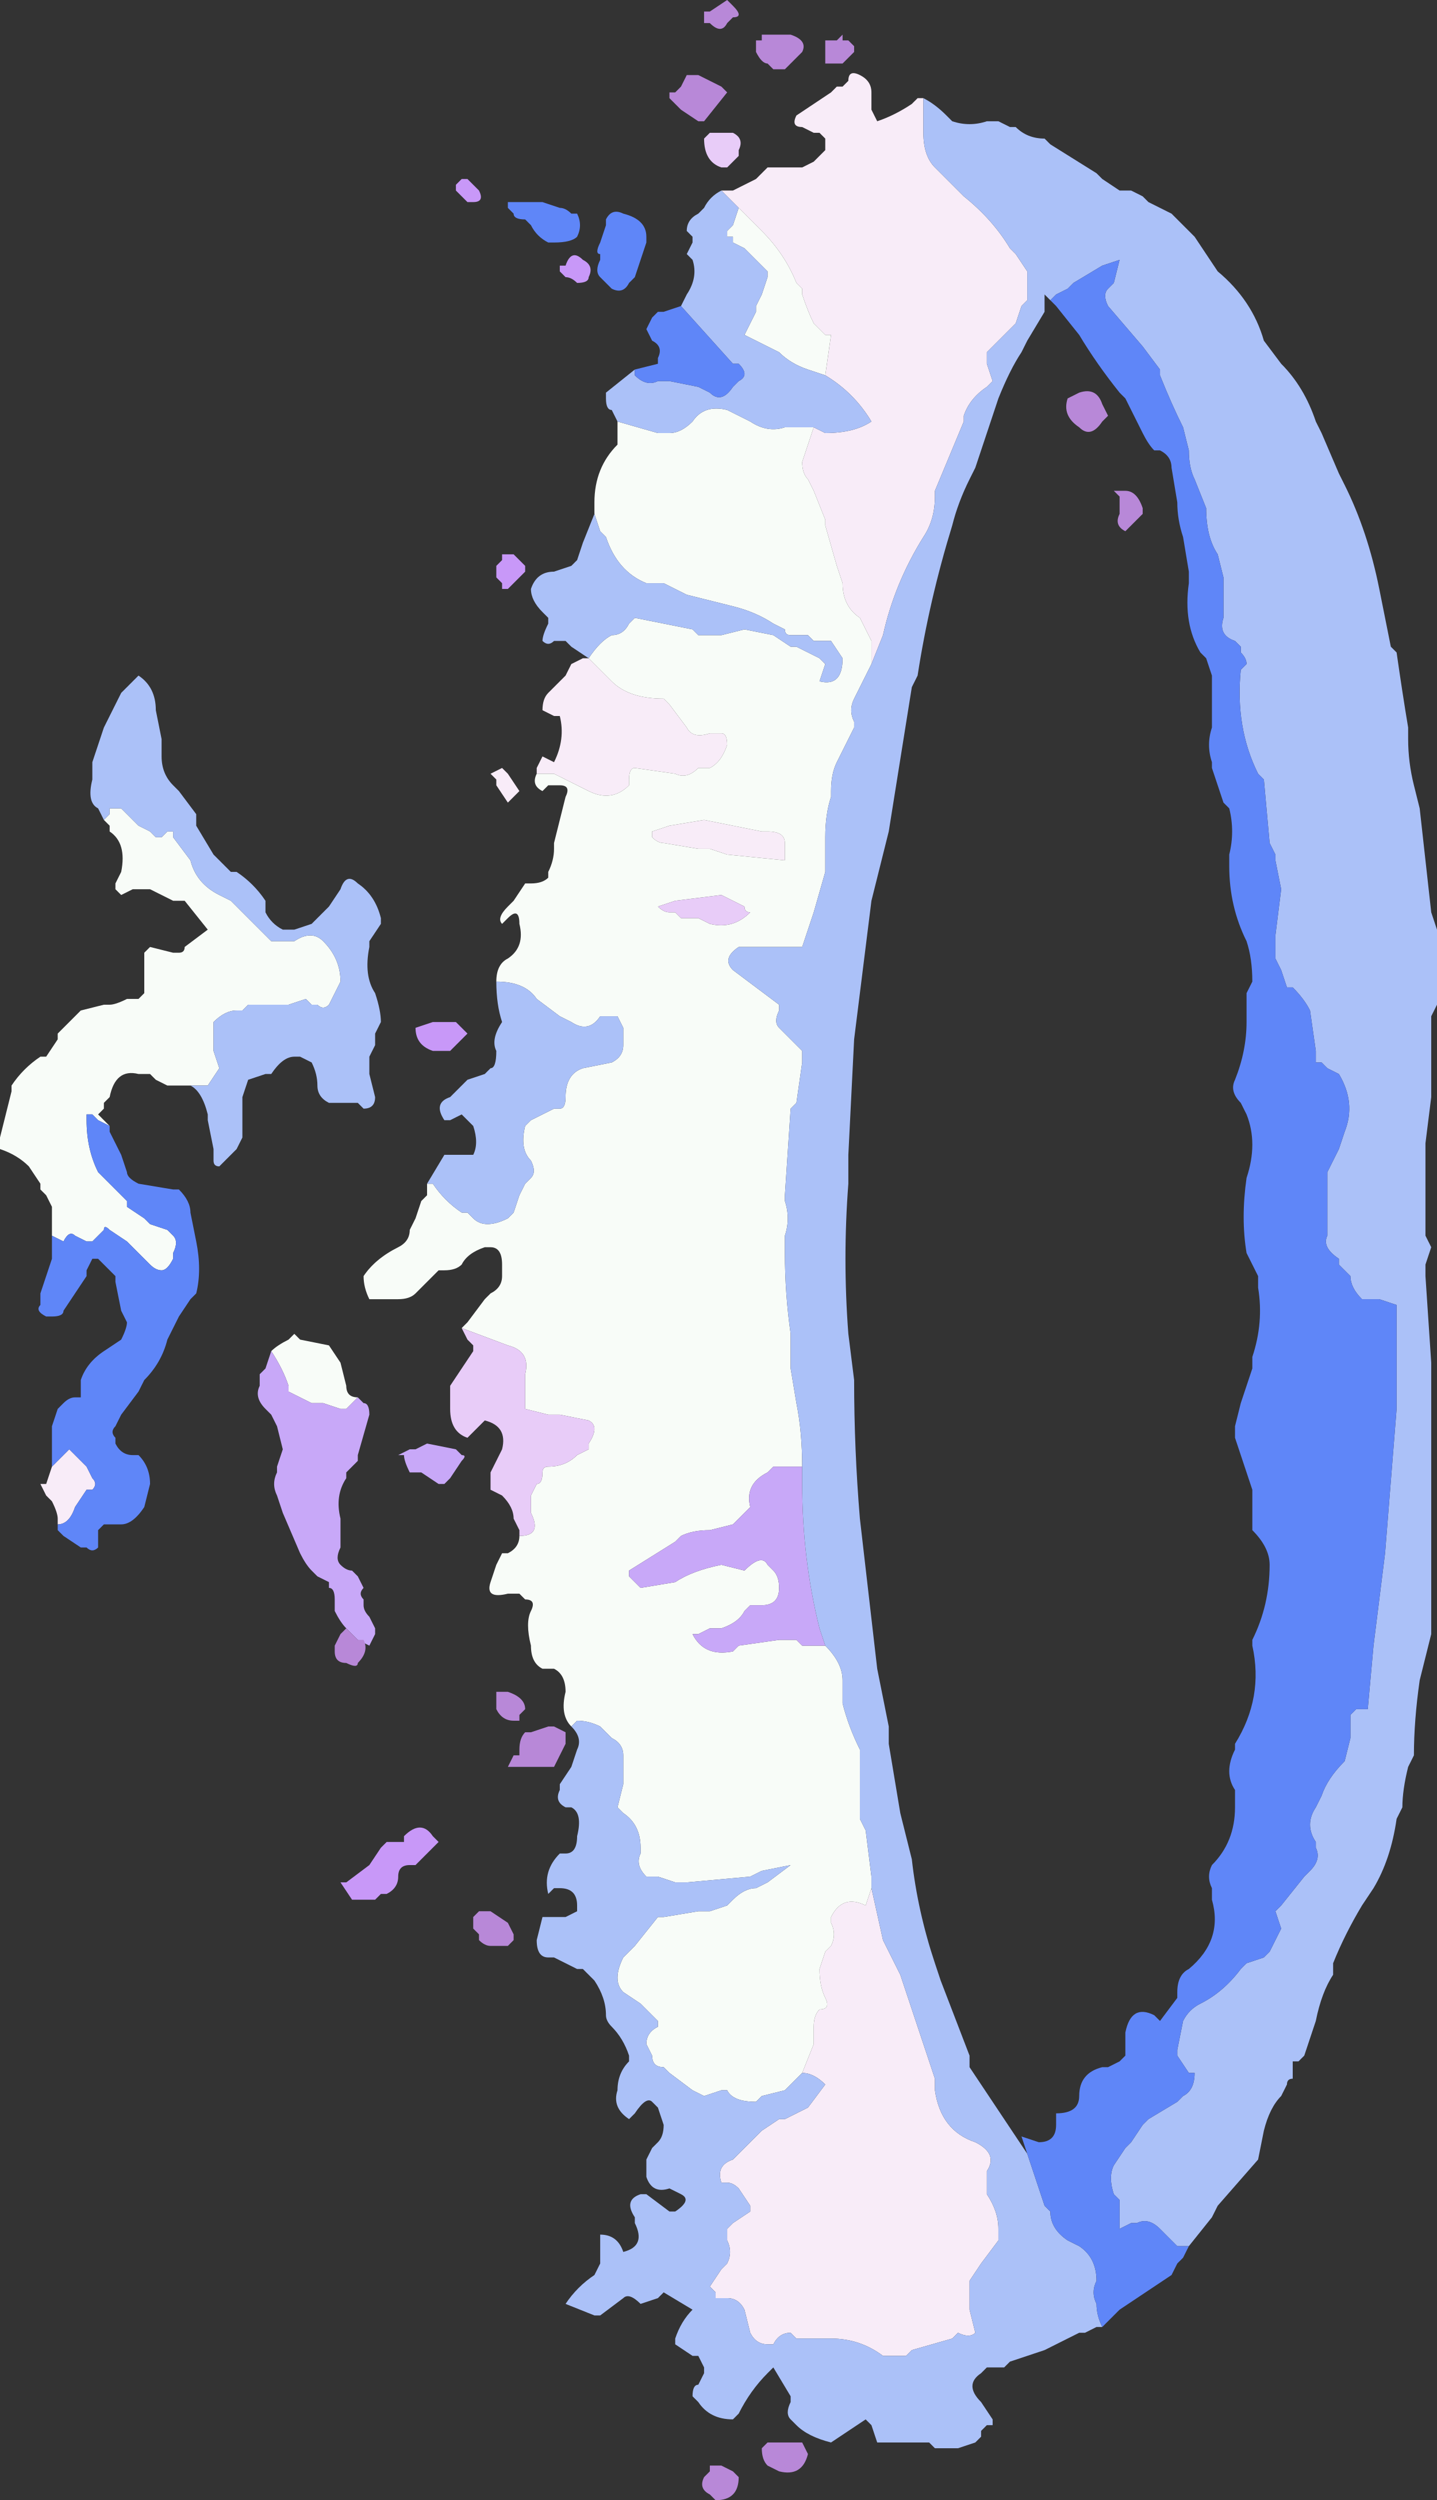 <?xml version="1.0" encoding="UTF-8" standalone="no"?>
<svg xmlns:xlink="http://www.w3.org/1999/xlink" height="21.65px" width="12.45px" xmlns="http://www.w3.org/2000/svg">
  <rect width="100%" height="100%" fill="#333333" stroke="none"/>
  <g transform="matrix(1.0, 0.0, 0.0, 1.0, 2.5, 14.45)">
    <path d="M5.5 -13.6 L5.5 -13.3 Q5.5 -13.1 5.6 -13.0 L5.8 -12.8 5.85 -12.75 Q6.1 -12.55 6.25 -12.3 L6.3 -12.25 6.4 -12.1 6.4 -12.05 Q6.4 -12.0 6.4 -11.95 L6.4 -11.85 6.35 -11.8 6.3 -11.65 6.25 -11.6 6.05 -11.4 6.05 -11.3 6.1 -11.15 6.05 -11.1 Q5.9 -11.0 5.85 -10.85 L5.85 -10.8 5.6 -10.2 5.6 -10.15 Q5.6 -9.95 5.5 -9.8 5.25 -9.4 5.15 -8.95 L5.05 -8.7 5.05 -8.9 4.95 -9.1 Q4.8 -9.2 4.8 -9.4 L4.75 -9.55 4.65 -9.9 4.65 -9.95 4.55 -10.2 4.5 -10.3 Q4.45 -10.35 4.45 -10.45 L4.55 -10.75 4.65 -10.7 Q4.9 -10.7 5.05 -10.8 4.9 -11.05 4.65 -11.2 L4.7 -11.55 4.65 -11.55 4.6 -11.6 4.55 -11.65 Q4.5 -11.75 4.45 -11.9 L4.45 -11.95 4.4 -12.0 Q4.3 -12.25 4.1 -12.45 L3.95 -12.6 3.9 -12.65 3.75 -12.8 3.8 -12.8 3.85 -12.8 4.05 -12.9 4.15 -13.0 4.2 -13.0 Q4.3 -13.0 4.45 -13.0 L4.55 -13.05 4.6 -13.1 4.65 -13.15 4.65 -13.25 4.6 -13.3 4.55 -13.3 4.45 -13.35 Q4.35 -13.35 4.4 -13.45 L4.7 -13.65 4.75 -13.7 4.8 -13.7 4.85 -13.75 Q4.85 -13.85 4.95 -13.8 5.05 -13.75 5.05 -13.65 L5.05 -13.5 5.1 -13.4 Q5.25 -13.45 5.4 -13.55 L5.45 -13.6 5.5 -13.6 M5.05 1.9 L5.15 2.35 5.2 2.45 5.3 2.65 5.4 2.95 5.6 3.55 5.6 3.65 Q5.65 4.0 5.95 4.1 6.15 4.2 6.05 4.35 6.05 4.4 6.05 4.5 L6.05 4.55 Q6.15 4.7 6.15 4.85 L6.15 4.95 6.0 5.15 5.9 5.3 Q5.9 5.3 5.9 5.35 L5.9 5.55 5.95 5.75 Q5.9 5.8 5.8 5.75 L5.75 5.8 5.4 5.9 5.35 5.95 5.15 5.95 Q4.95 5.8 4.7 5.8 L4.65 5.8 4.4 5.8 4.35 5.75 Q4.25 5.75 4.2 5.85 L4.15 5.85 Q4.05 5.85 4.0 5.75 L3.95 5.55 Q3.9 5.45 3.8 5.45 L3.7 5.45 3.7 5.4 3.65 5.35 3.75 5.2 3.8 5.15 Q3.85 5.05 3.8 4.95 L3.8 4.85 3.85 4.8 4.0 4.7 4.0 4.65 3.9 4.5 Q3.85 4.45 3.8 4.45 L3.75 4.45 Q3.7 4.3 3.85 4.25 L4.1 4.0 4.25 3.9 4.3 3.9 4.5 3.8 4.65 3.6 Q4.55 3.5 4.45 3.5 L4.55 3.25 4.55 3.1 Q4.55 3.0 4.6 2.95 4.7 2.95 4.65 2.85 4.6 2.75 4.6 2.6 L4.65 2.45 4.7 2.4 Q4.75 2.3 4.7 2.2 L4.7 2.15 Q4.8 1.95 5.0 2.05 L5.05 1.9 M2.6 -8.75 L2.7 -8.65 2.8 -8.55 Q2.95 -8.4 3.25 -8.4 L3.3 -8.35 3.45 -8.15 Q3.5 -8.05 3.65 -8.1 L3.75 -8.1 Q3.8 -8.1 3.8 -8.0 3.75 -7.85 3.65 -7.8 L3.55 -7.8 Q3.45 -7.7 3.35 -7.75 L3.0 -7.8 Q2.95 -7.8 2.95 -7.7 L2.95 -7.65 Q2.8 -7.5 2.6 -7.6 L2.3 -7.75 2.15 -7.75 2.15 -7.8 2.2 -7.9 2.3 -7.85 Q2.4 -8.05 2.35 -8.25 L2.3 -8.25 2.2 -8.3 Q2.2 -8.4 2.25 -8.45 L2.3 -8.5 2.4 -8.6 2.45 -8.7 2.55 -8.75 2.6 -8.75 M4.3 -7.0 L3.8 -7.05 3.65 -7.1 3.55 -7.1 3.25 -7.15 Q3.2 -7.15 3.15 -7.2 L3.15 -7.25 3.3 -7.3 3.6 -7.35 4.1 -7.25 4.15 -7.25 Q4.3 -7.25 4.3 -7.15 L4.3 -7.0 M1.9 -7.75 L2.0 -7.6 2.0 -7.6 1.9 -7.5 1.8 -7.65 1.8 -7.7 1.75 -7.75 1.75 -7.75 1.85 -7.8 1.9 -7.75 M-2.0 -1.25 L-2.0 -1.3 Q-2.0 -1.35 -2.05 -1.45 L-2.1 -1.5 -2.1 -1.5 -2.15 -1.6 -2.1 -1.6 -2.05 -1.75 -1.95 -1.85 Q-1.9 -1.9 -1.9 -1.9 L-1.85 -1.85 -1.85 -1.85 -1.8 -1.8 -1.75 -1.75 -1.7 -1.65 Q-1.65 -1.6 -1.7 -1.55 L-1.75 -1.55 -1.85 -1.4 -1.85 -1.4 Q-1.9 -1.25 -2.0 -1.25" fill="#f8ecf8" fill-rule="evenodd" stroke="none"/>
    <path d="M5.05 -8.7 L4.9 -8.4 Q4.85 -8.3 4.9 -8.2 L4.9 -8.15 4.8 -7.95 4.75 -7.85 Q4.7 -7.75 4.7 -7.6 L4.7 -7.55 Q4.65 -7.4 4.65 -7.2 L4.65 -6.9 4.55 -6.55 4.45 -6.25 3.95 -6.25 3.95 -6.25 3.9 -6.25 Q3.75 -6.15 3.85 -6.05 L4.25 -5.75 4.25 -5.7 Q4.2 -5.6 4.25 -5.55 L4.3 -5.5 4.35 -5.45 4.45 -5.35 4.45 -5.25 4.4 -4.9 4.35 -4.85 4.3 -4.1 4.3 -4.05 Q4.35 -3.9 4.3 -3.75 L4.3 -3.6 Q4.3 -3.25 4.35 -2.9 L4.35 -2.6 4.4 -2.3 Q4.45 -2.05 4.45 -1.75 L4.35 -1.75 4.2 -1.75 4.15 -1.7 Q3.95 -1.6 4.0 -1.4 L3.95 -1.35 3.85 -1.25 3.65 -1.2 Q3.5 -1.2 3.4 -1.15 L3.35 -1.1 2.95 -0.85 2.95 -0.8 3.0 -0.75 3.05 -0.7 3.35 -0.75 Q3.5 -0.85 3.75 -0.9 L3.95 -0.85 Q4.1 -1.0 4.15 -0.9 L4.2 -0.85 Q4.25 -0.8 4.25 -0.7 4.25 -0.55 4.1 -0.55 L4.0 -0.55 3.95 -0.5 Q3.9 -0.4 3.75 -0.35 L3.65 -0.35 3.55 -0.3 3.5 -0.3 Q3.6 -0.1 3.85 -0.15 L3.9 -0.2 4.25 -0.25 4.4 -0.25 4.45 -0.2 4.65 -0.2 4.65 -0.2 Q4.8 -0.05 4.8 0.1 L4.8 0.3 Q4.85 0.5 4.95 0.7 L4.95 1.3 5.0 1.4 5.05 1.8 5.05 1.9 5.0 2.05 Q4.8 1.95 4.7 2.15 L4.7 2.2 Q4.75 2.3 4.7 2.4 L4.65 2.45 4.6 2.6 Q4.6 2.75 4.65 2.85 4.7 2.95 4.6 2.95 4.55 3.0 4.55 3.1 L4.55 3.25 4.45 3.5 4.35 3.6 4.3 3.65 4.1 3.7 4.05 3.75 Q3.85 3.75 3.8 3.65 L3.75 3.65 3.6 3.7 3.5 3.65 3.3 3.5 3.25 3.45 Q3.15 3.45 3.15 3.35 L3.1 3.25 Q3.1 3.15 3.2 3.1 L3.2 3.05 3.15 3.0 3.05 2.9 2.9 2.8 Q2.8 2.7 2.9 2.5 L3.0 2.4 3.2 2.15 3.25 2.15 3.55 2.1 3.65 2.1 3.8 2.05 3.85 2.0 Q3.95 1.9 4.05 1.9 L4.15 1.85 4.35 1.7 4.1 1.75 4.0 1.8 3.45 1.85 3.35 1.85 3.2 1.8 3.1 1.8 Q3.0 1.7 3.05 1.6 L3.05 1.55 Q3.05 1.35 2.9 1.25 L2.85 1.2 2.9 1.0 2.9 0.75 Q2.9 0.65 2.8 0.6 L2.7 0.5 Q2.6 0.45 2.5 0.45 L2.45 0.5 Q2.35 0.4 2.4 0.2 2.4 0.05 2.3 0.0 L2.2 0.0 Q2.1 -0.05 2.1 -0.2 2.05 -0.4 2.1 -0.5 2.15 -0.6 2.05 -0.6 L2.0 -0.65 1.9 -0.65 Q1.7 -0.6 1.75 -0.75 L1.8 -0.9 1.85 -1.0 1.9 -1.0 Q2.0 -1.05 2.0 -1.15 2.2 -1.15 2.1 -1.35 2.1 -1.4 2.1 -1.5 L2.15 -1.6 Q2.2 -1.6 2.2 -1.7 2.2 -1.75 2.25 -1.75 2.4 -1.75 2.5 -1.85 L2.6 -1.9 2.6 -1.95 Q2.7 -2.1 2.6 -2.15 L2.35 -2.2 2.25 -2.2 2.05 -2.25 2.05 -2.3 Q2.05 -2.45 2.05 -2.55 2.1 -2.75 1.9 -2.8 L1.5 -2.95 1.55 -3.0 1.7 -3.2 1.75 -3.25 Q1.85 -3.3 1.85 -3.4 L1.85 -3.5 Q1.85 -3.65 1.75 -3.65 L1.7 -3.65 Q1.55 -3.6 1.5 -3.5 1.45 -3.45 1.35 -3.45 L1.3 -3.45 1.1 -3.25 Q1.05 -3.2 0.95 -3.2 L0.8 -3.2 0.7 -3.2 Q0.65 -3.3 0.65 -3.4 L0.65 -3.4 Q0.75 -3.55 0.95 -3.65 1.05 -3.7 1.05 -3.8 L1.1 -3.9 1.15 -4.05 1.2 -4.1 1.2 -4.2 1.25 -4.2 Q1.35 -4.05 1.5 -3.95 L1.55 -3.95 1.6 -3.9 Q1.7 -3.8 1.9 -3.9 L1.95 -3.95 2.0 -4.1 2.05 -4.2 2.1 -4.25 Q2.15 -4.3 2.1 -4.4 2.0 -4.5 2.05 -4.7 L2.1 -4.75 2.1 -4.75 Q2.2 -4.8 2.3 -4.85 L2.35 -4.85 Q2.4 -4.85 2.4 -4.95 2.4 -5.15 2.55 -5.2 L2.8 -5.25 Q2.9 -5.3 2.9 -5.4 L2.9 -5.55 2.85 -5.65 2.7 -5.65 Q2.6 -5.5 2.45 -5.6 L2.35 -5.65 2.15 -5.8 Q2.05 -5.95 1.8 -5.95 1.8 -6.1 1.9 -6.15 2.05 -6.25 2.0 -6.45 2.0 -6.6 1.9 -6.5 L1.85 -6.45 Q1.8 -6.5 1.9 -6.6 L1.95 -6.65 2.05 -6.8 2.1 -6.8 Q2.2 -6.8 2.25 -6.85 L2.25 -6.9 Q2.3 -7.0 2.3 -7.1 L2.3 -7.15 2.4 -7.55 Q2.45 -7.65 2.35 -7.65 L2.3 -7.65 2.25 -7.65 2.2 -7.6 Q2.1 -7.65 2.15 -7.75 L2.3 -7.75 2.6 -7.6 Q2.8 -7.5 2.95 -7.65 L2.95 -7.7 Q2.95 -7.8 3.0 -7.8 L3.35 -7.75 Q3.45 -7.7 3.55 -7.8 L3.65 -7.8 Q3.75 -7.85 3.8 -8.0 3.8 -8.1 3.75 -8.1 L3.65 -8.1 Q3.5 -8.05 3.45 -8.15 L3.3 -8.35 3.25 -8.4 Q2.95 -8.4 2.8 -8.55 L2.7 -8.65 2.6 -8.75 2.6 -8.75 Q2.7 -8.9 2.8 -8.95 2.9 -8.95 2.95 -9.05 L3.0 -9.1 3.5 -9.0 3.55 -8.95 3.75 -8.95 3.95 -9.0 4.2 -8.95 4.35 -8.85 4.4 -8.85 Q4.5 -8.8 4.6 -8.75 L4.65 -8.7 4.6 -8.55 Q4.8 -8.5 4.8 -8.75 L4.7 -8.9 4.6 -8.9 4.55 -8.9 4.5 -8.95 4.35 -8.95 Q4.3 -8.95 4.3 -9.0 L4.2 -9.05 Q4.05 -9.15 3.85 -9.2 L3.45 -9.3 3.25 -9.4 3.1 -9.4 Q2.85 -9.5 2.75 -9.8 L2.7 -9.85 2.65 -10.0 2.65 -10.1 Q2.65 -10.4 2.85 -10.6 L2.85 -10.8 3.2 -10.7 3.3 -10.7 Q3.4 -10.7 3.5 -10.8 3.6 -10.95 3.8 -10.9 L4.0 -10.8 Q4.15 -10.7 4.3 -10.75 L4.55 -10.75 4.45 -10.45 Q4.45 -10.35 4.5 -10.3 L4.55 -10.2 4.65 -9.95 4.65 -9.9 4.75 -9.55 4.8 -9.4 Q4.8 -9.2 4.95 -9.1 L5.05 -8.9 5.05 -8.7 M4.65 -11.2 L4.5 -11.25 Q4.35 -11.3 4.25 -11.4 L3.95 -11.55 4.05 -11.75 4.05 -11.8 4.1 -11.9 4.15 -12.05 4.15 -12.1 3.95 -12.3 3.85 -12.35 3.85 -12.4 3.8 -12.4 3.8 -12.45 3.85 -12.5 3.9 -12.65 3.95 -12.6 4.1 -12.45 Q4.3 -12.25 4.4 -12.0 L4.45 -11.95 4.45 -11.9 Q4.5 -11.75 4.55 -11.65 L4.6 -11.6 4.65 -11.55 4.7 -11.55 4.65 -11.2 M4.3 -7.0 L4.3 -7.15 Q4.3 -7.25 4.15 -7.25 L4.1 -7.25 3.6 -7.35 3.3 -7.3 3.15 -7.25 3.15 -7.2 Q3.2 -7.15 3.25 -7.15 L3.55 -7.1 3.65 -7.1 3.8 -7.05 4.3 -7.0 M-1.6 -7.35 L-1.55 -7.4 -1.55 -7.45 -1.5 -7.45 -1.45 -7.45 Q-1.4 -7.4 -1.35 -7.35 L-1.3 -7.3 -1.2 -7.25 Q-1.15 -7.2 -1.15 -7.2 L-1.1 -7.2 -1.05 -7.25 -1.0 -7.25 -1.0 -7.2 -0.85 -7.0 Q-0.8 -6.8 -0.6 -6.7 L-0.5 -6.65 -0.45 -6.6 -0.15 -6.3 Q-0.05 -6.3 0.05 -6.3 0.2 -6.4 0.3 -6.3 0.45 -6.15 0.45 -5.95 L0.4 -5.85 0.35 -5.75 Q0.3 -5.7 0.25 -5.75 L0.2 -5.75 0.15 -5.8 0.0 -5.75 0.0 -5.75 -0.05 -5.75 -0.15 -5.75 -0.2 -5.75 -0.35 -5.75 -0.4 -5.7 -0.45 -5.7 Q-0.55 -5.7 -0.65 -5.6 L-0.65 -5.5 -0.65 -5.35 -0.6 -5.2 -0.6 -5.2 -0.7 -5.05 -0.7 -5.05 -0.8 -5.05 -0.85 -5.05 -1.0 -5.05 -1.05 -5.05 -1.15 -5.1 -1.2 -5.15 -1.3 -5.15 Q-1.5 -5.2 -1.55 -4.95 L-1.6 -4.9 -1.6 -4.85 -1.65 -4.8 -1.6 -4.75 -1.55 -4.7 -1.65 -4.75 -1.7 -4.8 -1.75 -4.8 -1.75 -4.75 Q-1.75 -4.5 -1.65 -4.3 L-1.6 -4.25 -1.45 -4.1 -1.4 -4.05 -1.4 -4.0 -1.25 -3.9 -1.2 -3.85 -1.05 -3.8 -1.0 -3.75 Q-0.95 -3.7 -1.0 -3.6 L-1.0 -3.55 Q-1.05 -3.45 -1.1 -3.45 -1.15 -3.45 -1.2 -3.5 L-1.35 -3.65 -1.4 -3.7 -1.55 -3.8 Q-1.6 -3.85 -1.6 -3.8 -1.65 -3.75 -1.7 -3.7 L-1.75 -3.7 -1.85 -3.75 Q-1.9 -3.8 -1.95 -3.7 L-2.05 -3.75 -2.05 -3.85 -2.05 -4.0 -2.1 -4.1 -2.15 -4.15 -2.15 -4.2 -2.25 -4.35 Q-2.35 -4.45 -2.5 -4.5 L-2.5 -4.6 -2.4 -5.0 -2.4 -5.05 Q-2.3 -5.2 -2.15 -5.3 L-2.1 -5.3 -2.0 -5.45 -2.0 -5.5 -1.85 -5.65 -1.8 -5.7 -1.6 -5.75 -1.55 -5.75 Q-1.5 -5.75 -1.4 -5.8 L-1.35 -5.8 -1.3 -5.8 -1.25 -5.85 -1.25 -6.15 -1.25 -6.2 -1.2 -6.25 -1.0 -6.2 -0.95 -6.2 Q-0.9 -6.2 -0.9 -6.25 L-0.7 -6.4 -0.9 -6.65 -0.95 -6.65 -1.0 -6.65 -1.2 -6.75 -1.3 -6.75 -1.35 -6.75 -1.45 -6.7 -1.5 -6.75 -1.5 -6.8 -1.45 -6.9 Q-1.4 -7.15 -1.55 -7.25 L-1.55 -7.3 -1.6 -7.35 M3.35 -6.55 L3.4 -6.5 3.5 -6.5 3.55 -6.5 3.65 -6.45 Q3.85 -6.4 4.0 -6.55 3.95 -6.55 3.95 -6.6 L3.75 -6.7 3.35 -6.65 3.2 -6.6 Q3.25 -6.55 3.3 -6.55 L3.35 -6.55 M-0.15 -2.75 Q-0.1 -2.8 0.0 -2.85 L0.05 -2.9 0.1 -2.85 0.35 -2.8 0.35 -2.8 0.45 -2.65 0.5 -2.45 Q0.5 -2.35 0.6 -2.35 L0.6 -2.35 0.5 -2.25 0.45 -2.25 0.3 -2.3 0.2 -2.3 Q0.1 -2.35 0.0 -2.4 L0.0 -2.45 Q-0.05 -2.6 -0.15 -2.75" fill="#f8fcf8" fill-rule="evenodd" stroke="none"/>
    <path d="M4.45 -1.75 L4.45 -1.6 Q4.45 -0.95 4.6 -0.35 L4.65 -0.2 4.45 -0.2 4.4 -0.25 4.25 -0.25 3.9 -0.2 3.85 -0.15 Q3.6 -0.1 3.5 -0.3 L3.55 -0.3 3.65 -0.35 3.75 -0.35 Q3.9 -0.4 3.95 -0.5 L4.0 -0.55 4.1 -0.55 Q4.25 -0.55 4.25 -0.7 4.25 -0.8 4.2 -0.85 L4.15 -0.9 Q4.1 -1.0 3.95 -0.85 L3.75 -0.9 Q3.5 -0.85 3.35 -0.75 L3.05 -0.7 3.0 -0.75 2.95 -0.8 2.95 -0.85 3.35 -1.1 3.4 -1.15 Q3.5 -1.2 3.65 -1.2 L3.85 -1.25 3.95 -1.35 4.0 -1.4 Q3.95 -1.6 4.15 -1.7 L4.2 -1.75 4.35 -1.75 4.45 -1.75 M-0.15 -2.75 Q-0.05 -2.6 0.0 -2.45 L0.0 -2.4 Q0.1 -2.35 0.2 -2.3 L0.3 -2.3 0.45 -2.25 0.5 -2.25 0.6 -2.35 0.6 -2.35 0.6 -2.35 0.65 -2.3 Q0.7 -2.3 0.7 -2.2 L0.6 -1.85 0.6 -1.8 0.5 -1.7 0.5 -1.65 Q0.4 -1.5 0.45 -1.3 L0.45 -1.05 Q0.4 -0.95 0.45 -0.9 0.5 -0.85 0.55 -0.85 L0.6 -0.8 0.65 -0.7 Q0.6 -0.65 0.65 -0.6 L0.65 -0.55 Q0.65 -0.5 0.7 -0.45 L0.75 -0.35 0.75 -0.3 0.7 -0.2 0.6 -0.25 0.5 -0.35 Q0.45 -0.4 0.4 -0.5 L0.4 -0.6 Q0.4 -0.7 0.35 -0.7 L0.35 -0.75 0.25 -0.8 0.2 -0.85 Q0.15 -0.9 0.1 -1.0 L-0.05 -1.35 -0.1 -1.5 Q-0.15 -1.6 -0.1 -1.7 L-0.1 -1.75 -0.05 -1.9 -0.1 -2.1 -0.15 -2.2 -0.2 -2.25 Q-0.3 -2.35 -0.25 -2.45 L-0.25 -2.55 -0.2 -2.6 -0.15 -2.75 M1.45 -1.9 L1.5 -1.85 Q1.55 -1.85 1.5 -1.8 L1.4 -1.65 1.35 -1.6 1.3 -1.6 1.15 -1.7 1.1 -1.7 1.05 -1.7 Q1.0 -1.8 1.0 -1.85 L0.95 -1.85 1.05 -1.9 1.1 -1.9 1.2 -1.95 1.45 -1.9" fill="#c8a8f8" fill-rule="evenodd" stroke="none"/>
    <path d="M3.6 -13.25 L3.65 -13.3 3.85 -13.3 Q3.95 -13.25 3.9 -13.15 L3.9 -13.1 3.8 -13.0 3.75 -13.0 Q3.6 -13.05 3.6 -13.25 L3.6 -13.25 M1.5 -2.95 L1.9 -2.8 Q2.1 -2.75 2.05 -2.55 2.05 -2.45 2.05 -2.3 L2.05 -2.25 2.25 -2.2 2.35 -2.2 2.6 -2.15 Q2.7 -2.1 2.6 -1.95 L2.6 -1.9 2.5 -1.85 Q2.4 -1.75 2.25 -1.75 2.2 -1.75 2.2 -1.7 2.2 -1.6 2.15 -1.6 L2.1 -1.5 Q2.1 -1.4 2.1 -1.35 2.2 -1.15 2.0 -1.15 L2.0 -1.2 1.95 -1.3 Q1.95 -1.4 1.85 -1.5 L1.75 -1.55 Q1.75 -1.6 1.75 -1.7 L1.85 -1.9 Q1.9 -2.1 1.7 -2.15 L1.55 -2.0 Q1.4 -2.05 1.4 -2.25 L1.4 -2.45 1.5 -2.6 1.6 -2.75 1.6 -2.8 1.55 -2.85 1.5 -2.95 M3.35 -6.55 L3.3 -6.55 Q3.25 -6.55 3.2 -6.6 L3.35 -6.65 3.75 -6.7 3.95 -6.6 Q3.95 -6.55 4.0 -6.55 3.85 -6.4 3.65 -6.45 L3.55 -6.5 3.5 -6.5 3.4 -6.5 3.35 -6.55" fill="#e8ccf8" fill-rule="evenodd" stroke="none"/>
    <path d="M3.8 -14.25 Q3.75 -14.15 3.65 -14.25 L3.6 -14.25 3.6 -14.35 3.65 -14.35 3.8 -14.45 3.8 -14.45 3.85 -14.4 Q3.95 -14.3 3.85 -14.3 L3.8 -14.25 M3.55 -13.8 L3.55 -13.8 Q3.65 -13.75 3.75 -13.7 L3.8 -13.65 3.6 -13.4 3.55 -13.4 3.4 -13.5 3.4 -13.5 3.35 -13.55 3.3 -13.6 3.3 -13.65 3.35 -13.65 3.35 -13.65 3.4 -13.7 3.45 -13.8 3.55 -13.8 M4.4 -13.95 L4.3 -13.85 4.2 -13.85 4.15 -13.9 Q4.1 -13.9 4.05 -14.0 L4.05 -14.1 4.1 -14.1 4.1 -14.15 4.15 -14.15 4.3 -14.15 4.35 -14.15 Q4.5 -14.1 4.45 -14.0 L4.4 -13.95 M4.9 -14.0 L4.85 -13.95 4.8 -13.9 4.75 -13.9 4.75 -13.9 4.7 -13.9 4.65 -13.9 4.65 -13.95 4.65 -14.05 4.65 -14.1 4.7 -14.1 4.7 -14.1 4.75 -14.1 4.8 -14.15 4.8 -14.1 4.85 -14.1 4.85 -14.1 4.9 -14.05 4.9 -14.0 M6.75 -11.0 L6.85 -11.05 Q7.0 -11.1 7.05 -10.95 L7.1 -10.85 7.05 -10.8 Q6.95 -10.65 6.85 -10.75 6.7 -10.85 6.75 -11.0 M7.4 -10.0 L7.4 -10.0 7.25 -9.85 7.25 -9.85 Q7.15 -9.9 7.2 -10.0 L7.2 -10.15 7.15 -10.2 7.25 -10.2 Q7.35 -10.2 7.4 -10.05 L7.4 -10.0 M0.6 -0.25 L0.65 -0.25 Q0.7 -0.15 0.6 -0.05 0.6 0.0 0.5 -0.05 0.4 -0.05 0.4 -0.15 L0.4 -0.2 0.45 -0.3 0.5 -0.35 0.5 -0.35 0.6 -0.25 M2.25 0.5 Q2.25 0.5 2.3 0.5 L2.4 0.55 2.4 0.65 2.3 0.85 2.2 0.85 2.0 0.85 1.9 0.85 1.95 0.75 2.0 0.75 2.0 0.7 Q2.0 0.6 2.05 0.55 L2.1 0.55 2.25 0.5 M1.8 0.35 L1.8 0.2 1.9 0.2 Q2.05 0.25 2.05 0.35 L2.0 0.4 2.0 0.45 1.95 0.45 Q1.85 0.45 1.8 0.35 M1.75 2.1 L1.9 2.2 1.95 2.3 1.95 2.35 1.9 2.4 1.85 2.4 1.75 2.4 Q1.7 2.4 1.65 2.35 L1.65 2.3 1.6 2.25 Q1.6 2.25 1.6 2.2 L1.6 2.15 1.65 2.1 1.75 2.1 M3.9 7.0 Q3.9 7.2 3.7 7.2 L3.65 7.15 Q3.55 7.1 3.6 7.0 L3.65 6.95 3.65 6.9 3.75 6.9 3.85 6.95 3.9 7.0 M4.15 6.7 L4.4 6.7 4.45 6.7 4.5 6.8 Q4.45 7.0 4.25 6.95 L4.15 6.9 Q4.1 6.85 4.1 6.75 L4.15 6.7" fill="#b888d8" fill-rule="evenodd" stroke="none"/>
    <path d="M1.45 -12.85 Q1.45 -12.85 1.5 -12.9 L1.55 -12.9 1.55 -12.9 1.65 -12.8 1.65 -12.8 Q1.7 -12.7 1.6 -12.7 L1.55 -12.7 1.5 -12.75 1.45 -12.8 1.45 -12.85 M2.6 -12.05 Q2.6 -12.0 2.5 -12.0 L2.5 -12.0 Q2.45 -12.05 2.4 -12.05 L2.35 -12.1 2.35 -12.15 2.4 -12.15 Q2.45 -12.3 2.55 -12.2 2.65 -12.15 2.6 -12.05 M2.05 -9.5 L2.0 -9.45 1.9 -9.35 1.85 -9.35 1.85 -9.4 1.8 -9.45 1.8 -9.55 1.85 -9.6 1.85 -9.65 1.95 -9.65 2.05 -9.55 2.05 -9.5 M1.45 -5.6 L1.5 -5.55 1.55 -5.5 1.5 -5.45 1.4 -5.35 1.35 -5.35 1.25 -5.35 1.25 -5.35 Q1.1 -5.4 1.1 -5.55 L1.1 -5.55 1.25 -5.6 1.45 -5.6 M0.85 1.5 L0.9 1.5 1.0 1.5 1.0 1.45 Q1.15 1.3 1.25 1.45 L1.3 1.5 1.25 1.55 1.1 1.7 1.05 1.7 Q0.95 1.7 0.95 1.8 0.95 1.9 0.85 1.95 L0.8 1.95 0.75 2.0 0.7 2.0 0.65 2.0 0.6 2.0 0.55 2.0 0.45 1.85 0.5 1.85 0.7 1.7 0.8 1.55 0.85 1.5" fill="#c898f8" fill-rule="evenodd" stroke="none"/>
    <path d="M5.5 -13.6 Q5.6 -13.55 5.7 -13.45 L5.75 -13.4 Q5.9 -13.35 6.05 -13.4 L6.15 -13.4 6.25 -13.35 6.3 -13.35 Q6.4 -13.25 6.55 -13.25 L6.6 -13.2 7.0 -12.95 7.05 -12.9 7.2 -12.8 7.3 -12.8 7.4 -12.75 7.45 -12.7 7.65 -12.6 7.85 -12.4 8.05 -12.1 Q8.35 -11.85 8.45 -11.5 L8.6 -11.3 Q8.8 -11.1 8.9 -10.8 L8.95 -10.7 9.1 -10.35 9.15 -10.25 Q9.35 -9.85 9.45 -9.35 9.5 -9.1 9.55 -8.85 L9.6 -8.8 Q9.65 -8.45 9.7 -8.15 L9.7 -8.05 Q9.7 -7.85 9.75 -7.65 L9.8 -7.45 9.9 -6.55 9.95 -6.4 9.95 -5.75 9.9 -5.65 9.9 -4.95 9.85 -4.55 9.85 -3.75 9.9 -3.65 9.85 -3.5 9.85 -3.4 9.9 -2.65 9.9 -1.5 9.9 -0.3 9.8 0.1 Q9.75 0.45 9.75 0.75 L9.7 0.85 Q9.65 1.05 9.65 1.2 L9.6 1.3 Q9.55 1.65 9.4 1.9 L9.3 2.05 Q9.15 2.3 9.05 2.55 L9.05 2.65 Q8.95 2.8 8.9 3.05 L8.8 3.35 8.75 3.4 8.7 3.4 8.7 3.55 Q8.65 3.55 8.65 3.6 L8.6 3.7 Q8.5 3.8 8.45 4.0 L8.4 4.25 8.05 4.65 8.0 4.75 7.8 5.0 7.75 5.0 7.7 5.0 7.55 4.85 Q7.45 4.75 7.35 4.8 L7.3 4.8 7.2 4.85 7.2 4.6 7.15 4.55 Q7.1 4.4 7.15 4.3 L7.25 4.15 7.3 4.1 7.4 3.95 7.45 3.9 7.7 3.75 7.75 3.7 Q7.85 3.65 7.85 3.5 L7.8 3.5 7.7 3.35 7.7 3.3 7.75 3.05 Q7.8 2.95 7.9 2.9 8.1 2.8 8.25 2.6 L8.3 2.55 8.45 2.5 8.5 2.45 8.55 2.35 8.6 2.25 8.55 2.1 8.6 2.05 8.8 1.8 8.85 1.75 Q8.95 1.65 8.9 1.55 L8.9 1.5 Q8.8 1.35 8.9 1.2 L8.95 1.1 Q9.0 0.95 9.15 0.8 L9.2 0.6 9.2 0.4 9.25 0.35 9.35 0.35 9.4 -0.2 9.5 -1.0 9.6 -2.25 9.6 -2.45 9.6 -3.15 9.45 -3.2 9.3 -3.2 9.3 -3.2 Q9.2 -3.3 9.2 -3.4 L9.1 -3.5 9.1 -3.55 Q8.95 -3.65 9.0 -3.75 L9.0 -4.3 Q9.05 -4.4 9.1 -4.5 L9.15 -4.65 Q9.25 -4.9 9.1 -5.15 L9.0 -5.2 8.95 -5.25 8.9 -5.25 8.9 -5.35 8.85 -5.7 Q8.8 -5.8 8.7 -5.9 L8.65 -5.9 8.6 -6.05 8.55 -6.15 8.55 -6.35 8.6 -6.75 8.55 -7.0 8.55 -7.05 8.5 -7.15 8.45 -7.7 8.4 -7.75 Q8.2 -8.15 8.25 -8.65 L8.3 -8.7 Q8.3 -8.75 8.25 -8.8 L8.25 -8.85 8.2 -8.9 Q8.05 -8.95 8.1 -9.1 L8.1 -9.45 8.05 -9.65 Q7.95 -9.8 7.95 -10.05 L7.85 -10.3 Q7.8 -10.4 7.8 -10.55 L7.75 -10.75 Q7.65 -10.95 7.55 -11.2 L7.55 -11.25 7.4 -11.45 7.1 -11.8 Q7.05 -11.9 7.1 -11.95 L7.15 -12.0 7.2 -12.2 7.2 -12.2 7.05 -12.15 6.8 -12.0 6.75 -11.95 6.65 -11.9 6.6 -11.85 6.55 -11.9 6.55 -11.75 6.4 -11.5 6.35 -11.4 Q6.25 -11.25 6.15 -11.0 L5.95 -10.4 5.9 -10.3 Q5.8 -10.1 5.75 -9.9 5.55 -9.25 5.45 -8.6 L5.4 -8.5 5.2 -7.25 5.05 -6.65 4.9 -5.45 4.85 -4.45 4.85 -4.2 Q4.8 -3.55 4.85 -2.9 L4.9 -2.5 Q4.9 -1.9 4.95 -1.3 L5.1 0.0 5.2 0.5 5.2 0.65 5.3 1.25 5.4 1.65 Q5.45 2.1 5.6 2.55 L5.65 2.7 5.9 3.35 5.9 3.45 6.1 3.75 6.4 4.2 6.55 4.65 6.6 4.7 Q6.6 4.85 6.75 4.95 L6.85 5.0 Q7.0 5.1 7.0 5.3 6.95 5.4 7.0 5.5 7.0 5.6 7.05 5.7 L7.0 5.7 6.9 5.75 6.85 5.75 6.55 5.9 6.25 6.0 6.2 6.05 6.05 6.05 Q6.05 6.05 6.0 6.1 5.85 6.2 6.0 6.35 L6.1 6.5 6.1 6.55 6.05 6.55 6.0 6.6 6.0 6.65 5.95 6.7 5.8 6.75 5.6 6.75 5.55 6.7 5.4 6.7 5.1 6.7 5.05 6.55 5.0 6.5 4.7 6.7 Q4.5 6.65 4.4 6.55 L4.35 6.5 Q4.3 6.45 4.35 6.35 L4.35 6.3 4.2 6.05 4.15 6.1 Q4.0 6.25 3.9 6.45 L3.85 6.5 Q3.65 6.5 3.55 6.35 L3.5 6.3 Q3.5 6.2 3.55 6.2 L3.6 6.1 3.6 6.05 3.55 5.95 3.5 5.95 3.35 5.85 3.35 5.8 Q3.4 5.65 3.5 5.55 L3.25 5.4 3.2 5.45 3.05 5.5 Q2.95 5.4 2.9 5.45 L2.7 5.6 2.65 5.6 2.4 5.5 Q2.5 5.35 2.65 5.25 L2.7 5.15 2.7 4.9 Q2.85 4.9 2.9 5.05 3.1 5.0 3.0 4.8 L3.0 4.75 Q2.9 4.6 3.05 4.55 L3.1 4.55 3.3 4.7 3.35 4.7 Q3.5 4.6 3.4 4.55 L3.3 4.5 Q3.15 4.55 3.1 4.4 L3.1 4.35 Q3.1 4.3 3.1 4.25 L3.15 4.15 3.2 4.1 Q3.25 4.05 3.25 3.95 L3.2 3.8 3.15 3.75 Q3.1 3.7 3.0 3.85 L2.95 3.9 Q2.8 3.8 2.85 3.65 2.85 3.5 2.95 3.4 L2.95 3.35 Q2.9 3.2 2.8 3.1 2.75 3.05 2.75 3.0 2.75 2.85 2.65 2.7 L2.55 2.6 2.5 2.6 2.3 2.5 2.25 2.5 Q2.15 2.5 2.15 2.35 L2.2 2.15 2.4 2.15 2.5 2.1 2.5 2.05 Q2.5 1.9 2.35 1.9 L2.3 1.9 2.25 1.95 Q2.2 1.75 2.35 1.6 2.35 1.6 2.4 1.6 2.5 1.6 2.5 1.45 2.55 1.25 2.45 1.2 L2.4 1.2 Q2.3 1.15 2.35 1.05 L2.35 1.0 2.45 0.85 2.5 0.7 Q2.55 0.6 2.45 0.5 L2.5 0.45 Q2.6 0.45 2.7 0.5 L2.8 0.6 Q2.9 0.65 2.9 0.75 L2.9 1.0 2.85 1.2 2.9 1.25 Q3.05 1.35 3.05 1.55 L3.05 1.6 Q3.0 1.7 3.1 1.8 L3.2 1.8 3.35 1.85 3.45 1.85 4.0 1.8 4.1 1.75 4.35 1.7 4.15 1.85 4.05 1.9 Q3.95 1.9 3.85 2.0 L3.8 2.05 3.65 2.1 3.55 2.1 3.25 2.15 3.2 2.15 3.0 2.4 2.9 2.5 Q2.8 2.7 2.9 2.8 L3.05 2.9 3.15 3.0 3.2 3.05 3.2 3.1 Q3.1 3.15 3.1 3.25 L3.15 3.35 Q3.15 3.45 3.25 3.45 L3.3 3.5 3.5 3.65 3.6 3.7 3.75 3.65 3.8 3.65 Q3.85 3.75 4.05 3.75 L4.1 3.7 4.3 3.65 4.35 3.6 4.45 3.5 Q4.55 3.5 4.65 3.6 L4.5 3.8 4.3 3.9 4.25 3.9 4.1 4.0 3.85 4.25 Q3.7 4.3 3.75 4.45 L3.8 4.45 Q3.85 4.45 3.9 4.5 L4.0 4.65 4.0 4.7 3.85 4.8 3.8 4.85 3.8 4.95 Q3.85 5.05 3.8 5.15 L3.75 5.2 3.65 5.35 3.7 5.4 3.7 5.45 3.8 5.45 Q3.9 5.45 3.95 5.55 L4.0 5.75 Q4.05 5.85 4.15 5.85 L4.2 5.85 Q4.25 5.75 4.35 5.75 L4.4 5.8 4.65 5.8 4.7 5.8 Q4.95 5.8 5.15 5.95 L5.35 5.95 5.4 5.9 5.75 5.8 5.8 5.75 Q5.9 5.8 5.95 5.75 L5.9 5.55 5.9 5.35 Q5.9 5.3 5.9 5.3 L6.0 5.15 6.15 4.95 6.15 4.85 Q6.15 4.7 6.05 4.55 L6.05 4.5 Q6.05 4.4 6.05 4.35 6.15 4.2 5.95 4.1 5.65 4.0 5.6 3.65 L5.6 3.55 5.4 2.95 5.3 2.65 5.2 2.45 5.15 2.35 5.05 1.9 5.05 1.8 5.0 1.4 4.95 1.3 4.95 0.7 Q4.85 0.5 4.8 0.3 L4.8 0.1 Q4.8 -0.05 4.65 -0.2 L4.65 -0.2 4.6 -0.35 Q4.45 -0.95 4.45 -1.6 L4.45 -1.75 Q4.45 -2.05 4.4 -2.3 L4.35 -2.6 4.35 -2.9 Q4.3 -3.25 4.3 -3.6 L4.3 -3.75 Q4.35 -3.9 4.3 -4.05 L4.3 -4.1 4.35 -4.85 4.4 -4.9 4.45 -5.25 4.45 -5.35 4.35 -5.45 4.3 -5.5 4.25 -5.55 Q4.2 -5.6 4.25 -5.7 L4.25 -5.75 3.85 -6.05 Q3.75 -6.15 3.9 -6.25 L3.95 -6.25 3.95 -6.25 4.45 -6.25 4.55 -6.55 4.65 -6.9 4.65 -7.2 Q4.65 -7.4 4.7 -7.55 L4.7 -7.6 Q4.7 -7.75 4.75 -7.85 L4.8 -7.95 4.9 -8.15 4.9 -8.2 Q4.85 -8.3 4.9 -8.4 L5.05 -8.7 5.15 -8.95 Q5.25 -9.4 5.5 -9.8 5.6 -9.95 5.6 -10.15 L5.6 -10.2 5.85 -10.8 5.85 -10.85 Q5.9 -11.0 6.05 -11.1 L6.1 -11.15 6.05 -11.3 6.05 -11.4 6.25 -11.6 6.3 -11.65 6.35 -11.8 6.4 -11.85 6.4 -11.95 Q6.4 -12.0 6.4 -12.05 L6.4 -12.1 6.3 -12.25 6.25 -12.3 Q6.1 -12.55 5.85 -12.75 L5.8 -12.8 5.6 -13.0 Q5.5 -13.1 5.5 -13.3 L5.5 -13.6 M3.4 -11.8 L3.45 -11.9 Q3.55 -12.05 3.5 -12.2 L3.45 -12.25 3.5 -12.35 3.5 -12.4 3.45 -12.45 Q3.45 -12.55 3.55 -12.6 L3.6 -12.65 Q3.65 -12.75 3.75 -12.8 L3.9 -12.65 3.85 -12.5 3.8 -12.45 3.8 -12.4 3.85 -12.4 3.85 -12.35 3.95 -12.3 4.15 -12.1 4.15 -12.05 4.1 -11.9 4.05 -11.8 4.05 -11.75 3.95 -11.55 4.25 -11.4 Q4.35 -11.3 4.5 -11.25 L4.65 -11.2 Q4.9 -11.05 5.05 -10.8 4.9 -10.7 4.65 -10.7 L4.55 -10.75 4.3 -10.75 Q4.15 -10.7 4.0 -10.8 L3.8 -10.9 Q3.6 -10.95 3.5 -10.8 3.4 -10.7 3.3 -10.7 L3.2 -10.7 2.85 -10.8 2.8 -10.9 Q2.75 -10.9 2.75 -11.0 L2.75 -11.05 3.0 -11.25 3.0 -11.2 Q3.1 -11.1 3.2 -11.15 L3.3 -11.15 3.55 -11.1 3.65 -11.05 Q3.75 -10.95 3.85 -11.1 L3.9 -11.15 Q4.0 -11.2 3.9 -11.3 L3.85 -11.3 3.4 -11.8 M2.65 -10.0 L2.7 -9.85 2.75 -9.8 Q2.85 -9.5 3.1 -9.4 L3.25 -9.4 3.45 -9.3 3.85 -9.2 Q4.05 -9.15 4.2 -9.05 L4.3 -9.0 Q4.3 -8.95 4.35 -8.95 L4.5 -8.95 4.55 -8.9 4.6 -8.9 4.7 -8.9 4.8 -8.75 Q4.8 -8.5 4.6 -8.55 L4.65 -8.7 4.6 -8.75 Q4.5 -8.8 4.4 -8.85 L4.35 -8.85 4.2 -8.95 3.95 -9.0 3.75 -8.95 3.55 -8.95 3.5 -9.0 3.0 -9.1 2.95 -9.05 Q2.9 -8.95 2.8 -8.95 2.7 -8.9 2.6 -8.75 L2.6 -8.75 2.45 -8.85 2.4 -8.9 2.3 -8.9 Q2.25 -8.85 2.2 -8.9 2.2 -8.95 2.25 -9.05 L2.25 -9.1 2.2 -9.15 Q2.1 -9.25 2.1 -9.35 2.15 -9.5 2.3 -9.5 L2.45 -9.55 2.5 -9.6 2.55 -9.75 2.65 -10.0 M1.8 -5.95 Q2.05 -5.95 2.15 -5.8 L2.35 -5.65 2.45 -5.6 Q2.6 -5.5 2.7 -5.65 L2.85 -5.65 2.9 -5.55 2.9 -5.4 Q2.9 -5.3 2.8 -5.25 L2.55 -5.2 Q2.4 -5.15 2.4 -4.95 2.4 -4.85 2.35 -4.85 L2.3 -4.85 Q2.2 -4.8 2.1 -4.75 L2.1 -4.75 2.05 -4.7 Q2.0 -4.5 2.1 -4.4 2.15 -4.3 2.1 -4.25 L2.05 -4.2 2.0 -4.1 1.95 -3.95 1.9 -3.9 Q1.7 -3.8 1.6 -3.9 L1.55 -3.95 1.5 -3.95 Q1.35 -4.05 1.25 -4.2 L1.2 -4.2 1.35 -4.45 1.45 -4.45 1.5 -4.45 1.6 -4.45 Q1.65 -4.55 1.6 -4.7 L1.55 -4.75 1.5 -4.8 1.4 -4.75 1.35 -4.75 Q1.25 -4.9 1.4 -4.95 L1.45 -5.0 1.55 -5.1 1.7 -5.15 1.75 -5.2 Q1.8 -5.2 1.8 -5.35 1.75 -5.45 1.85 -5.6 L1.85 -5.6 Q1.8 -5.75 1.8 -5.95 L1.8 -5.95 M-0.85 -5.05 L-0.8 -5.05 -0.7 -5.05 -0.7 -5.05 -0.6 -5.2 -0.6 -5.2 -0.65 -5.35 -0.65 -5.5 -0.65 -5.6 Q-0.55 -5.7 -0.45 -5.7 L-0.4 -5.7 -0.35 -5.75 -0.2 -5.75 -0.15 -5.75 -0.05 -5.75 0.0 -5.75 0.0 -5.75 0.15 -5.8 0.2 -5.75 0.25 -5.75 Q0.3 -5.7 0.35 -5.75 L0.4 -5.85 0.45 -5.95 Q0.45 -6.15 0.3 -6.3 0.2 -6.4 0.05 -6.3 -0.05 -6.3 -0.15 -6.3 L-0.45 -6.6 -0.5 -6.65 -0.6 -6.7 Q-0.8 -6.8 -0.85 -7.0 L-1.0 -7.2 -1.0 -7.25 -1.05 -7.25 -1.1 -7.2 -1.15 -7.2 Q-1.15 -7.2 -1.2 -7.25 L-1.3 -7.3 -1.35 -7.35 Q-1.4 -7.4 -1.45 -7.45 L-1.5 -7.45 -1.55 -7.45 -1.55 -7.4 -1.6 -7.35 -1.6 -7.35 -1.65 -7.45 Q-1.75 -7.5 -1.7 -7.7 L-1.7 -7.85 -1.6 -8.15 -1.55 -8.25 -1.45 -8.45 -1.3 -8.6 Q-1.15 -8.5 -1.15 -8.3 L-1.1 -8.05 -1.1 -7.9 Q-1.1 -7.75 -1.0 -7.65 L-0.95 -7.6 -0.8 -7.4 -0.8 -7.3 -0.65 -7.05 -0.6 -7.0 Q-0.55 -6.95 -0.5 -6.9 L-0.45 -6.9 Q-0.3 -6.8 -0.2 -6.65 L-0.2 -6.55 Q-0.15 -6.45 -0.05 -6.4 L0.05 -6.4 0.2 -6.45 0.35 -6.6 0.45 -6.75 0.45 -6.75 Q0.5 -6.9 0.6 -6.8 0.75 -6.7 0.8 -6.5 L0.8 -6.45 0.7 -6.3 0.7 -6.25 Q0.65 -6.0 0.75 -5.85 0.8 -5.7 0.8 -5.6 L0.75 -5.5 0.75 -5.4 0.7 -5.3 Q0.7 -5.25 0.7 -5.15 L0.75 -4.95 Q0.75 -4.85 0.65 -4.85 L0.6 -4.9 0.4 -4.9 0.35 -4.9 Q0.25 -4.95 0.25 -5.05 0.25 -5.15 0.2 -5.25 L0.1 -5.3 0.05 -5.3 Q-0.05 -5.3 -0.15 -5.15 L-0.2 -5.15 -0.35 -5.1 -0.4 -4.95 -0.4 -4.85 -0.4 -4.6 -0.45 -4.5 -0.6 -4.35 Q-0.65 -4.35 -0.65 -4.4 L-0.65 -4.5 -0.7 -4.75 -0.7 -4.8 Q-0.75 -5.0 -0.85 -5.05" fill="#abc1f8" fill-rule="evenodd" stroke="none"/>
    <path d="M7.05 5.7 Q7.0 5.6 7.0 5.5 6.95 5.4 7.0 5.3 7.0 5.1 6.85 5.0 L6.75 4.95 Q6.6 4.85 6.6 4.7 L6.55 4.65 6.4 4.2 6.35 4.05 6.5 4.1 Q6.65 4.1 6.65 3.95 L6.65 3.85 Q6.85 3.85 6.85 3.7 6.85 3.5 7.05 3.45 L7.1 3.45 7.2 3.4 7.25 3.35 7.25 3.15 Q7.3 2.9 7.5 3.0 L7.55 3.05 7.7 2.85 7.7 2.8 Q7.7 2.65 7.8 2.6 8.1 2.35 8.0 2.0 L8.0 1.9 Q7.95 1.8 8.0 1.7 8.2 1.5 8.2 1.2 L8.2 1.05 Q8.1 0.9 8.2 0.7 L8.2 0.65 Q8.45 0.25 8.35 -0.2 L8.35 -0.25 Q8.5 -0.55 8.5 -0.9 8.5 -1.05 8.35 -1.2 L8.35 -1.3 8.35 -1.55 8.2 -2.0 Q8.2 -2.05 8.2 -2.1 L8.25 -2.3 8.35 -2.6 8.35 -2.7 Q8.45 -3.0 8.4 -3.3 L8.4 -3.4 8.3 -3.6 Q8.25 -3.9 8.3 -4.25 8.4 -4.55 8.3 -4.8 L8.25 -4.9 Q8.15 -5.0 8.2 -5.1 8.3 -5.35 8.3 -5.6 L8.3 -5.85 8.35 -5.95 Q8.35 -6.15 8.3 -6.3 8.15 -6.6 8.15 -6.95 L8.15 -7.05 Q8.2 -7.25 8.15 -7.45 L8.1 -7.5 8.0 -7.8 8.0 -7.85 Q7.95 -8.0 8.0 -8.15 L8.0 -8.6 7.95 -8.75 7.9 -8.8 Q7.75 -9.05 7.8 -9.4 L7.8 -9.5 7.75 -9.8 Q7.7 -9.95 7.7 -10.1 L7.65 -10.4 Q7.65 -10.5 7.55 -10.55 L7.5 -10.55 Q7.45 -10.6 7.4 -10.7 L7.25 -11.0 7.2 -11.05 Q7.0 -11.3 6.85 -11.55 L6.65 -11.8 6.6 -11.85 6.65 -11.9 6.75 -11.95 6.8 -12.0 7.05 -12.15 7.2 -12.2 7.2 -12.2 7.15 -12.0 7.1 -11.95 Q7.05 -11.9 7.1 -11.8 L7.4 -11.45 7.55 -11.25 7.55 -11.2 Q7.65 -10.95 7.75 -10.75 L7.8 -10.55 Q7.8 -10.4 7.85 -10.3 L7.95 -10.05 Q7.95 -9.8 8.05 -9.65 L8.1 -9.45 8.1 -9.1 Q8.05 -8.95 8.2 -8.9 L8.25 -8.85 8.25 -8.8 Q8.3 -8.75 8.3 -8.7 L8.25 -8.65 Q8.2 -8.15 8.4 -7.75 L8.45 -7.7 8.5 -7.15 8.55 -7.05 8.55 -7.0 8.6 -6.75 8.55 -6.35 8.55 -6.15 8.6 -6.05 8.65 -5.9 8.7 -5.9 Q8.8 -5.8 8.85 -5.7 L8.9 -5.35 8.9 -5.25 8.95 -5.25 9.0 -5.2 9.1 -5.15 Q9.25 -4.9 9.15 -4.65 L9.1 -4.5 Q9.05 -4.4 9.0 -4.3 L9.0 -3.75 Q8.95 -3.65 9.1 -3.55 L9.1 -3.5 9.2 -3.4 Q9.2 -3.3 9.3 -3.2 L9.3 -3.2 9.45 -3.2 9.6 -3.15 9.6 -2.45 9.6 -2.25 9.5 -1.0 9.4 -0.2 9.35 0.35 9.25 0.35 9.2 0.4 9.2 0.6 9.15 0.8 Q9.0 0.95 8.95 1.1 L8.9 1.2 Q8.8 1.35 8.9 1.5 L8.9 1.55 Q8.95 1.65 8.85 1.75 L8.8 1.8 8.6 2.05 8.55 2.1 8.6 2.25 8.55 2.35 8.5 2.45 8.45 2.5 8.3 2.55 8.25 2.6 Q8.1 2.8 7.9 2.9 7.8 2.95 7.75 3.05 L7.7 3.3 7.7 3.35 7.8 3.5 7.85 3.5 Q7.85 3.65 7.75 3.7 L7.7 3.75 7.45 3.9 7.4 3.95 7.3 4.1 7.25 4.15 7.15 4.3 Q7.1 4.4 7.15 4.55 L7.2 4.6 7.2 4.85 7.3 4.8 7.35 4.8 Q7.45 4.75 7.55 4.85 L7.7 5.0 7.75 5.0 7.8 5.0 7.75 5.1 7.7 5.15 7.65 5.25 7.2 5.55 7.15 5.6 7.1 5.65 7.05 5.7 M2.5 -12.4 Q2.45 -12.35 2.3 -12.35 2.3 -12.35 2.25 -12.35 2.15 -12.4 2.1 -12.5 L2.05 -12.55 Q1.95 -12.55 1.95 -12.6 L1.9 -12.65 1.9 -12.7 2.1 -12.7 2.2 -12.7 2.35 -12.65 Q2.4 -12.65 2.45 -12.6 L2.5 -12.6 Q2.55 -12.5 2.5 -12.4 M2.75 -12.55 Q2.8 -12.65 2.9 -12.6 3.1 -12.55 3.1 -12.4 L3.1 -12.35 3.0 -12.05 2.95 -12.0 Q2.9 -11.9 2.8 -11.95 L2.7 -12.05 Q2.65 -12.1 2.7 -12.2 L2.7 -12.25 Q2.65 -12.25 2.7 -12.35 L2.75 -12.5 2.75 -12.55 M3.4 -11.8 L3.85 -11.3 3.9 -11.3 Q4.0 -11.2 3.9 -11.15 L3.85 -11.1 Q3.75 -10.95 3.65 -11.05 L3.55 -11.1 3.3 -11.15 3.2 -11.15 Q3.1 -11.1 3.0 -11.2 L3.0 -11.25 3.2 -11.3 3.2 -11.35 Q3.25 -11.45 3.15 -11.5 L3.1 -11.6 3.15 -11.7 3.2 -11.75 3.25 -11.75 3.4 -11.8 M-2.05 -3.75 L-1.95 -3.7 Q-1.9 -3.8 -1.85 -3.75 L-1.75 -3.7 -1.7 -3.7 Q-1.65 -3.75 -1.6 -3.8 -1.6 -3.85 -1.55 -3.8 L-1.4 -3.7 -1.35 -3.65 -1.2 -3.5 Q-1.15 -3.45 -1.1 -3.45 -1.05 -3.45 -1.0 -3.55 L-1.0 -3.6 Q-0.95 -3.7 -1.0 -3.75 L-1.05 -3.8 -1.2 -3.85 -1.25 -3.9 -1.4 -4.0 -1.4 -4.05 -1.45 -4.1 -1.6 -4.25 -1.65 -4.3 Q-1.75 -4.5 -1.75 -4.75 L-1.75 -4.8 -1.7 -4.8 -1.65 -4.75 -1.55 -4.7 -1.55 -4.65 -1.45 -4.45 -1.4 -4.3 Q-1.4 -4.25 -1.3 -4.2 L-1.0 -4.15 -0.95 -4.15 Q-0.85 -4.05 -0.85 -3.95 L-0.8 -3.7 -0.8 -3.7 Q-0.75 -3.45 -0.8 -3.25 L-0.85 -3.2 -0.95 -3.05 -1.05 -2.85 Q-1.1 -2.65 -1.25 -2.5 L-1.3 -2.4 -1.45 -2.2 -1.5 -2.1 Q-1.55 -2.05 -1.5 -2.0 L-1.5 -1.95 Q-1.45 -1.85 -1.35 -1.85 L-1.3 -1.85 Q-1.2 -1.75 -1.2 -1.6 L-1.25 -1.4 Q-1.35 -1.25 -1.45 -1.25 L-1.5 -1.25 -1.6 -1.25 -1.65 -1.2 -1.65 -1.05 Q-1.7 -1.0 -1.75 -1.05 L-1.8 -1.05 -1.95 -1.15 -2.0 -1.2 -2.0 -1.25 Q-1.9 -1.25 -1.85 -1.4 L-1.85 -1.4 -1.75 -1.55 -1.7 -1.55 Q-1.65 -1.6 -1.7 -1.65 L-1.75 -1.75 -1.8 -1.8 -1.85 -1.85 -1.85 -1.85 -1.9 -1.9 Q-1.9 -1.9 -1.95 -1.85 L-2.05 -1.75 -2.05 -2.1 -2.0 -2.25 -1.95 -2.3 Q-1.9 -2.35 -1.85 -2.35 L-1.8 -2.35 Q-1.8 -2.4 -1.8 -2.45 L-1.8 -2.5 Q-1.75 -2.65 -1.6 -2.75 L-1.45 -2.85 Q-1.4 -2.95 -1.4 -3.0 L-1.45 -3.1 -1.5 -3.35 -1.5 -3.4 -1.65 -3.55 -1.7 -3.55 -1.75 -3.45 -1.75 -3.4 -1.95 -3.1 Q-1.95 -3.05 -2.05 -3.05 L-2.1 -3.05 Q-2.2 -3.1 -2.15 -3.15 L-2.15 -3.25 -2.05 -3.55 -2.05 -3.75" fill="#5f86f8" fill-rule="evenodd" stroke="none"/>
  </g>
</svg>
